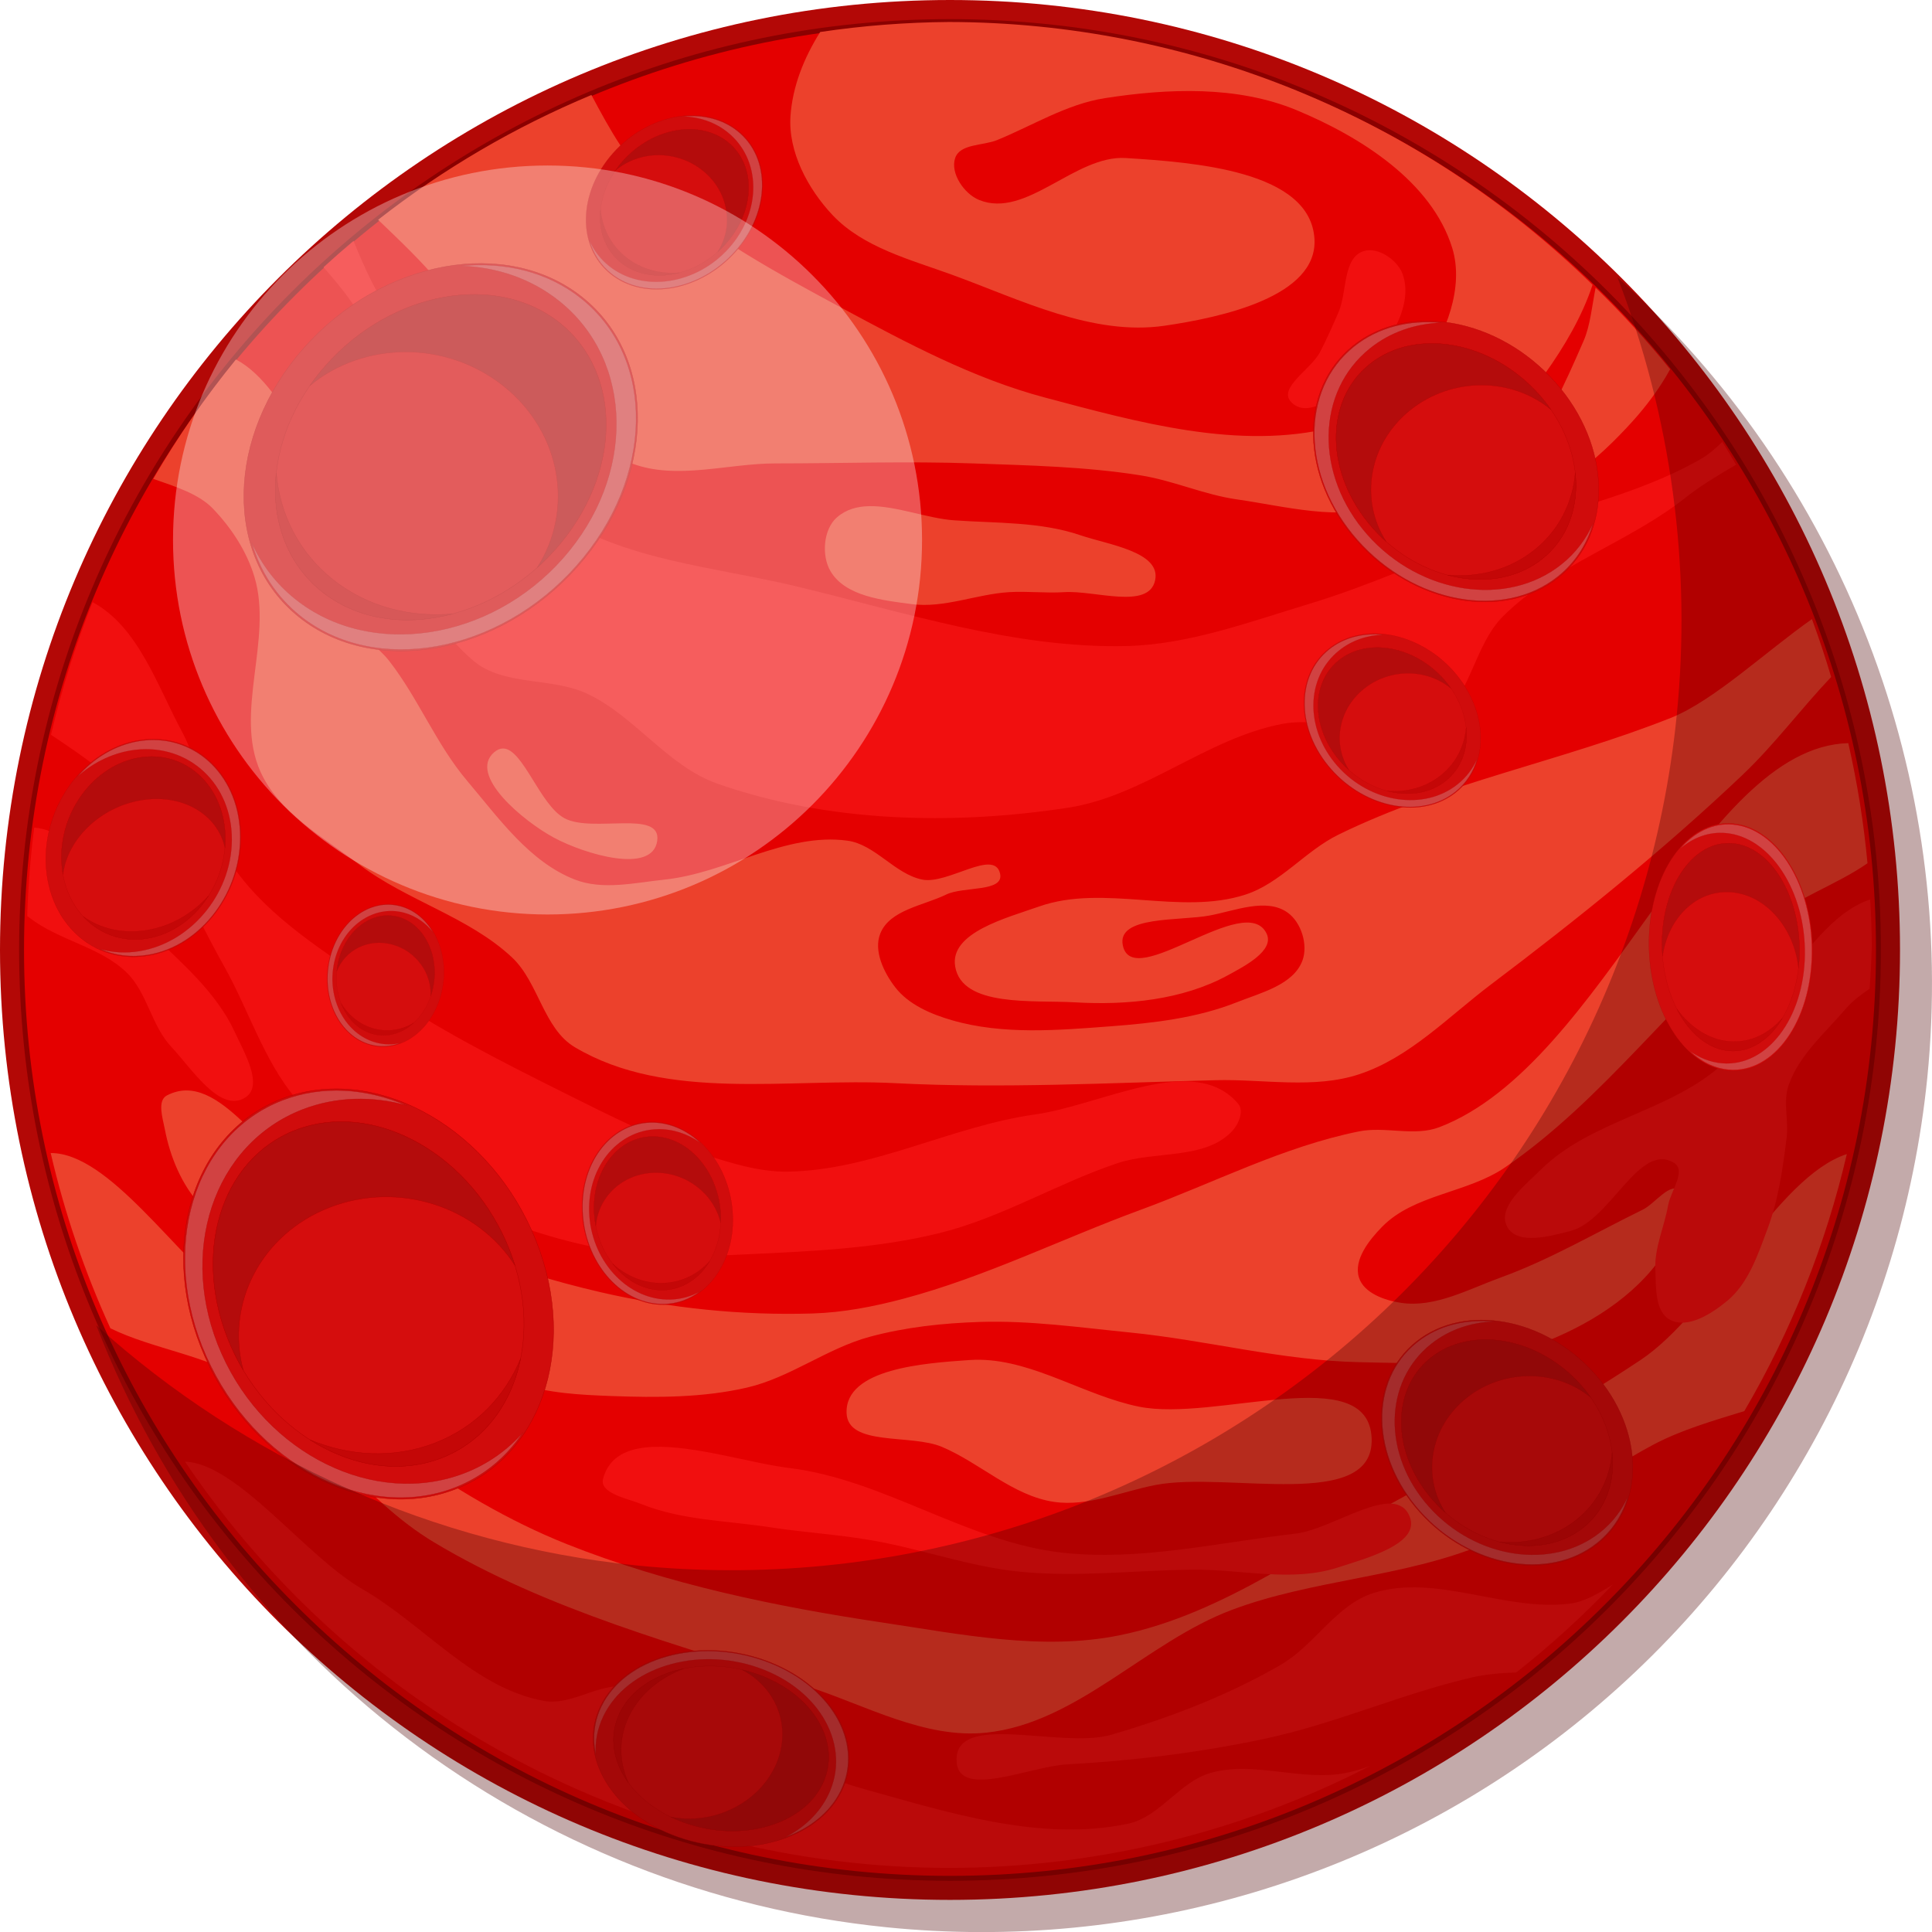 <svg width="5857" height="5858" viewBox="0 0 5857 5858" fill="none" xmlns="http://www.w3.org/2000/svg">
<path d="M2880.02 5759.67C4470.61 5759.67 5760.04 4470.33 5760.04 2879.84C5760.04 1289.35 4470.61 0 2880.02 0C1289.43 0 0 1289.35 0 2879.84C0 4470.33 1289.43 5759.67 2880.02 5759.67Z" fill="#B20604" fill-opacity="0.988"/>
<path d="M2880.01 5701.73C4438.59 5701.73 5702.08 4438.32 5702.08 2879.84C5702.08 1321.35 4438.59 57.949 2880.01 57.949C1321.42 57.949 57.938 1321.35 57.938 2879.84C57.938 4438.32 1321.42 5701.73 2880.01 5701.73Z" fill="#8B0000" fill-opacity="0.988"/>
<path d="M2880.01 5686.83C4430.37 5686.83 5687.18 4430.1 5687.18 2879.84C5687.18 1329.58 4430.37 72.85 2880.01 72.85C1329.65 72.85 72.838 1329.58 72.838 2879.84C72.838 4430.1 1329.65 5686.83 2880.01 5686.83Z" fill="#E40000"/>
<path d="M2876.34 66.689C2745.85 67.689 2615.59 77.816 2486.51 96.995C2436.81 175.989 2402.52 262.489 2396.4 352.014C2389.02 460.216 2449.23 572.509 2523.5 651.553C2616.15 750.166 2759.43 786.767 2886.57 833.077C3094.12 908.677 3312.46 1019.38 3531.03 987.398C3704.07 962.08 3995.43 898.721 3984.88 724.163C3972.37 517.168 3620.01 492.214 3413.04 479.097C3259.15 469.345 3111.06 664.324 2968.25 606.181C2923.06 587.784 2880.13 525.353 2895.64 479.097C2910.28 435.403 2980.06 442.088 3022.73 424.657C3130.92 380.455 3234.01 315.527 3349.49 297.574C3541.21 267.769 3751.23 259.521 3930.44 333.879C4124.46 414.384 4340.19 550.782 4402.43 751.4C4439.39 870.543 4383.51 1012.48 4311.64 1114.45C4248.8 1203.61 4145.27 1269.82 4039.36 1295.97C3755.84 1365.98 3450.2 1280.2 3167.96 1205.23C2950.61 1147.5 2748.67 1039.59 2550.7 932.923C2354.17 827.033 2154.1 718.947 1987.92 569.876C1906.49 496.82 1848.64 392.834 1792.92 287.961C1561.39 384.513 1343.9 511.759 1146.28 666.28C1214.69 731.802 1282.48 796.228 1334.4 860.314C1415.2 960.052 1513.16 1044.73 1606.72 1132.62C1706.71 1226.55 1786.98 1356.37 1915.31 1404.88C2051.16 1456.25 2205.8 1404.88 2351.03 1404.88C2550.72 1404.88 2750.55 1397.77 2950.11 1404.88C3119.88 1410.94 3290.66 1414.44 3458.41 1441.19C3556.97 1456.91 3650.08 1499.63 3748.87 1513.8C3898.74 1535.3 4059.31 1580.52 4202.72 1531.97C4400.14 1465.14 4562.63 1302.17 4683.82 1132.62C4741.67 1051.67 4796.17 959.799 4827.99 863.484C4306.19 353.637 3605.89 67.727 2876.34 66.689V66.689ZM4837.23 872.075C4826.38 926.578 4820.98 987.042 4801.06 1032.8C4773.09 1097.03 4744.95 1161.32 4712.49 1223.4C4670.28 1304.11 4512.8 1392.5 4574.69 1459.32C4668.85 1560.99 4855.65 1380.51 4948.71 1277.84C4989.57 1232.75 5031.09 1178.02 5063.05 1119.53C4992.78 1032.61 4917.38 949.975 4837.23 872.075V872.075ZM715.201 1089.77C622.29 1203.64 538.496 1324.65 464.597 1451.69C531.488 1474.95 602.497 1497.5 644.53 1541.04C701.116 1599.64 748.422 1671.71 771.621 1749.8C827.656 1938.4 708.863 2160.42 789.758 2339.77C846.081 2464.65 980.272 2538.22 1089.32 2621.14C1233.06 2730.44 1420.5 2779.02 1552.24 2902.51C1633.07 2978.29 1647.58 3118.25 1742.84 3174.82C2022.95 3341.15 2388.75 3267.07 2714.1 3283.73C3037.44 3300.29 3361.7 3282.88 3685.36 3274.63C3830.67 3270.92 3983.06 3302.22 4121.04 3256.49C4273.99 3205.81 4391.81 3081.26 4520.42 2984.19C4784.48 2784.89 5042.99 2576.64 5282.9 2348.84C5379.53 2257.09 5459.59 2148.83 5551.3 2052.3C5533.81 1993.2 5514.36 1934.7 5493 1876.88C5352.7 1975.37 5195.22 2124.7 5065.06 2176.39C4734.22 2307.77 4377.19 2373.8 4057.5 2530.37C3957.25 2579.46 3882.22 2677.26 3776.11 2711.89C3577.3 2776.76 3347 2678.67 3149.78 2748.23C3051.6 2782.85 2878.6 2827.05 2895.64 2929.75C2916.32 3054.4 3132.6 3031.29 3258.74 3038.67C3415.17 3047.81 3584.04 3031.87 3721.66 2956.95C3772.43 2929.32 3864.94 2881.88 3839.65 2829.9C3775.9 2698.86 3434.01 3008.81 3403.97 2866.21C3384.84 2775.39 3575.96 2792.53 3667.19 2775.43C3744.56 2760.93 3838.89 2720.96 3903.2 2766.36C3944.63 2795.61 3965.99 2863.95 3948.57 2911.58C3921.47 2985.68 3822.21 3009.59 3748.87 3038.67C3628.61 3086.34 3496.66 3101.55 3367.66 3111.27C3207.64 3123.34 3040.74 3137.64 2886.57 3093.11C2822.75 3074.67 2754.75 3045.79 2714.1 2993.26C2679.51 2948.55 2647.6 2882.33 2668.72 2829.9C2697.62 2758.2 2798.85 2745.68 2868.4 2711.89C2920.96 2686.35 3044.77 2705.36 3031.8 2648.38C3014.28 2571.45 2873.09 2682.3 2795.78 2666.52C2712.25 2649.46 2653.36 2559.99 2568.87 2548.53C2381.87 2523.18 2202.83 2646.74 2015.16 2666.52C1924.89 2676.03 1827.44 2699.42 1742.84 2666.52C1605.13 2612.95 1511.57 2479.77 1416.08 2367.01C1322.8 2256.86 1268.67 2117.88 1180.07 2003.93C1147.21 1961.67 1097.36 1932.61 1071.15 1885.95C974.046 1713.12 1011.35 1483.17 907.781 1314.14C858.366 1233.49 797.43 1132.69 715.201 1089.77V1089.77ZM2635.45 1534.42C2598.9 1535.12 2565.34 1544.1 2537.41 1568.24C2495.9 1604.1 2489.85 1684.35 2517.7 1731.59C2562.65 1807.83 2676.02 1819.83 2763.77 1831.44C2862.07 1844.45 2960.06 1801.2 3059.03 1795.13C3114.7 1791.73 3170.7 1798.78 3226.35 1795.13C3318.81 1789.07 3483.03 1849.53 3501.91 1758.83C3519.86 1672.63 3358.86 1651.21 3275.55 1622.71C3153.64 1581.02 3020.22 1586.53 2891.71 1577.31C2810.7 1571.49 2715.86 1532.89 2635.45 1534.42V1534.42ZM5603.19 2252.85C5155.16 2265.7 4866.17 3224.54 4363.6 3417.09C4287.58 3446.21 4199.52 3413.87 4119.71 3429.94C3890.17 3476.16 3678.43 3586.72 3458.62 3667.4C3218.38 3755.59 2987.05 3871.14 2739.74 3936.94C2649.66 3960.91 2556.9 3979 2463.73 3981.87C2248.82 3988.5 2031.43 3965.93 1821.9 3917.68C1526.39 3849.64 1241.22 3735.32 968.259 3603.21C805.763 3524.57 666.256 3237.47 506.12 3320.82C475.696 3336.65 493.252 3389.81 499.711 3423.5C515.746 3507.14 550.73 3592.27 608.836 3654.55C859.754 3923.47 1222.81 4076.92 1571.6 4193.67C1661.7 4223.82 1759.07 4228.72 1854.01 4232.19C1991.12 4237.2 2131.12 4237.44 2264.78 4206.52C2395.62 4176.25 2507.38 4087.39 2637.05 4052.47C2745.45 4023.28 2858.61 4011.1 2970.81 4007.54C3123.01 4002.71 3274.98 4024.51 3426.5 4039.65C3658.34 4062.82 3886.77 4124.5 4119.71 4129.48C4293.61 4133.19 4475.45 4142.11 4639.6 4084.58C4785.2 4033.56 4931.59 3950.87 5024.69 3827.86C5070.83 3766.9 5153.28 3659.45 5095.3 3609.62C5062.65 3581.56 5018.45 3648.5 4979.76 3667.4C4837.04 3737.15 4699.08 3818.65 4549.74 3872.79C4452.17 3908.15 4350.75 3964.81 4248.06 3949.79C4198.69 3942.57 4134.47 3920.45 4119.71 3872.79C4103 3818.83 4150.78 3759.07 4190.31 3718.74C4286.77 3620.34 4448.94 3616.93 4562.59 3539.02C4862.23 3333.64 5077.72 3025.12 5358.45 2794.55C5446.27 2722.42 5568.3 2681.97 5661.45 2617.05C5650.06 2494.5 5630.6 2372.84 5603.19 2252.85V2252.85ZM1524.56 2269.11C1515.87 2269.19 1506.95 2272.78 1497.76 2280.77C1418.23 2349.84 1586.58 2489.53 1679.33 2539.47C1771.28 2588.97 1978.63 2652.03 1992.49 2548.53C2005.31 2452.89 1796.03 2526.29 1711.1 2480.46C1636.11 2439.98 1585.34 2268.55 1524.56 2269.11V2269.11ZM153.686 3495.49C196.051 3678.22 256.686 3856.23 334.675 4026.84C464.737 4090.39 627 4108.25 750.042 4187.26C959.367 4321.67 1101.56 4547.03 1314.86 4675.04C1660.99 4882.75 2060.2 4987.93 2444.51 5111.44C2623.35 5168.92 2803.26 5272.36 2990.07 5252.64C3266.01 5223.51 3474.82 4977.93 3734.58 4880.39C3980.88 4787.9 4255.36 4782.2 4498.4 4681.45C4681.77 4605.43 4836.48 4472.76 5011.88 4379.79C5096.07 4335.17 5192.76 4307.19 5288.01 4277.83C5430.17 4035.21 5534.94 3772.55 5598.79 3498.7C5386.19 3567.63 5193.75 3976.05 4973.35 4123.07C4749.28 4272.54 4511.46 4400.77 4273.74 4527.4C3985.76 4680.79 3714.16 4892.4 3394.42 4957.43C3159.27 5005.26 2912.87 4954.4 2675.54 4918.91C2350.69 4870.33 2024.43 4802.81 1719.22 4681.45C1541.18 4610.65 1374.17 4510.87 1218.59 4399.05C1031.61 4264.67 889.082 4075.42 705.11 3936.94C533.911 3808.08 330.601 3494.79 153.686 3495.49V3495.49ZM2971.76 4122.25C2960.8 4122.05 2949.79 4122.3 2938.73 4123.07C2803.92 4132.43 2562.04 4148.48 2566.45 4283.53C2569.79 4385.65 2761.11 4346.52 2855.27 4386.2C2971.66 4435.25 3070.5 4534.76 3195.47 4553.07C3298.48 4568.16 3401.29 4521.27 3503.55 4501.73C3722.83 4459.83 4166.78 4583.6 4158.2 4360.53C4149.07 4123.2 3684.87 4311.9 3452.17 4264.27C3289.14 4230.89 3136.16 4125.2 2971.76 4122.25V4122.25Z" fill="#EC412C"/>
<path d="M1071.67 730.337C1040.78 756.301 1010.46 782.931 980.718 810.207C1040.46 878.083 1097.12 947.209 1125.03 1031.48C1160.91 1139.84 1105.34 1262.82 1131.88 1373.83C1186.01 1600.34 1257.42 1852.83 1435.25 2003.22C1527.05 2080.85 1673.07 2052.1 1781.65 2103.71C1925.76 2172.2 2024.74 2323.25 2175.34 2375.95C2510.54 2493.25 2887.28 2502.45 3238.3 2448.56C3468.11 2413.27 3659.4 2237.56 3887.87 2194.46C4036.17 2166.48 4207.65 2265.84 4340.6 2194.46C4455.72 2132.65 4464.33 1959.73 4557.12 1867.75C4713.96 1712.26 4939.93 1644.25 5112.56 1506.51C5152.16 1474.91 5205.46 1442.28 5262.97 1408.81C5249.43 1385.52 5235.56 1362.43 5221.35 1339.54C5199.34 1361.36 5177.04 1379.7 5154.5 1392.51C4952.02 1507.59 4716.48 1550.95 4498.07 1631.78C4320.59 1697.47 4147.77 1776.79 3966.59 1831.44C3786.09 1885.89 3603.92 1954 3415.44 1958.49C3075.48 1966.6 2742.28 1856.06 2411.56 1776.97C2165.11 1718.03 1894.23 1699.48 1683.23 1559.18C1468.06 1416.09 1347.71 1165.78 1191.16 960.199C1146.48 901.528 1108.02 819.38 1071.67 730.337V730.337ZM4150 758.563C4144.17 758.777 4138.49 759.777 4133.06 761.631C4070.06 783.107 4084.39 885.544 4057.82 946.563C4040.01 987.467 4022.1 1028.42 4001.43 1067.95C3974.55 1119.36 3874.26 1175.66 3913.68 1218.22C3973.64 1282.96 4092.58 1168.01 4151.84 1102.62C4216.66 1031.1 4284.77 921.804 4252.14 830.967C4238.55 793.141 4190.84 757.061 4150 758.563V758.563ZM280.622 1825.51C228.583 1956.2 186.475 2090.63 154.655 2227.66C251.492 2291.98 348.212 2358.02 403.453 2435.12C513.34 2588.5 586.912 2764.89 679.454 2929.31C760.28 3072.92 807.524 3242.12 923.342 3359.34C1069.56 3507.34 1271.2 3592 1462.49 3673.81C1597.59 3731.6 1740.79 3774.01 1886.11 3795.75C2013.08 3814.74 2142.96 3808.22 2271.2 3802.19C2464.73 3793.09 2660.81 3784.52 2848.88 3738C3036.31 3691.64 3204.91 3587.43 3388.03 3526.21C3501.75 3488.19 3651.71 3516.57 3734.6 3429.94C3754.32 3409.32 3772.21 3368.36 3753.86 3346.49C3621.68 3188.94 3341.37 3350.03 3137.7 3378.6C2883.29 3414.3 2643.62 3548.73 2386.74 3551.88C2301.57 3552.92 2217.6 3526.37 2136.44 3500.54C1989.47 3453.76 1850.83 3383.29 1712.82 3314.41C1517.41 3216.89 1321.32 3117.54 1141.56 2993.5C987.795 2887.4 820.217 2786.05 711.534 2634.1C624.854 2512.92 621.476 2348.22 551.067 2216.92C476.372 2077.62 418.575 1899.66 280.622 1825.51V1825.51ZM103.689 2508.83C92.346 2597.84 85.293 2687.35 82.553 2777.04C84.618 2778.59 86.972 2780.15 88.962 2781.71C177.977 2851.39 303.222 2869.68 384.191 2948.57C446.736 3009.51 459.141 3109.63 518.987 3173.22C581.213 3239.33 666.92 3375.83 743.614 3327.23C800.361 3291.28 739.692 3189.28 711.534 3128.29C656.189 3008.41 549.841 2918.29 454.794 2826.64C344.969 2720.73 243.686 2520 103.689 2508.83ZM5669.61 2726.76C5550.6 2766.74 5470.33 2897.95 5384.17 2993.5C5321.37 3063.14 5292.62 3160.97 5223.7 3224.56C5067.28 3368.88 4822.82 3395.61 4671.7 3545.47C4624.02 3592.75 4537.73 3659.33 4569.01 3718.74C4598.98 3775.66 4699.33 3747.88 4761.56 3731.6C4882.69 3699.9 4970.68 3458.59 5076.05 3526.21C5112.47 3549.58 5064.28 3611.94 5056.82 3654.55C5045.55 3719.03 5015.47 3781.7 5018.3 3847.09C5020.61 3900.52 5015.86 3976.31 5063.23 4001.14C5117.17 4029.39 5189.61 3982.22 5236.52 3943.39C5300.71 3890.26 5329.27 3803.2 5358.46 3725.15C5391.39 3637.13 5404.7 3542.48 5416.25 3449.2C5422.8 3396.08 5404.72 3339.18 5422.66 3288.75C5454.92 3198.04 5533.32 3130.79 5595.98 3057.69C5614.79 3035.74 5640.22 3016.12 5667.87 2997.39C5671.14 2953.22 5673.36 2908.98 5674.52 2864.71C5674.02 2818.69 5672.38 2772.69 5669.61 2726.76V2726.76ZM1979.45 4386.34C1904.65 4389.47 1846.89 4414.24 1828.33 4482.47C1816.18 4527.13 1900.93 4542.21 1943.86 4559.51C2066.85 4609.09 2204.33 4609.94 2335.4 4630.11C2435.59 4645.53 2537.12 4651.69 2637.07 4668.6C2790.15 4694.49 2938.25 4749.69 3092.77 4764.87C3265.25 4781.81 3439.36 4760.78 3612.66 4758.46C3760.28 4756.48 3915.14 4797.73 4055.53 4752.05C4140.2 4724.5 4306.85 4680.65 4273.75 4598C4230.34 4489.58 4043.21 4636.05 3927.18 4649.37C3692.59 4676.31 3455.87 4732.93 3221.15 4707.12C2933.93 4675.54 2679.96 4485.55 2393.15 4450.39C2276.16 4436.06 2104.12 4381.12 1979.45 4386.34V4386.34ZM561.976 4431.13C561.61 4431.12 561.261 4431.19 560.894 4431.17C816.858 4809.98 1161.75 5120.3 1565.4 5334.99C1969.05 5549.68 2419.16 5662.2 2876.36 5662.7C3320.85 5662.52 3758.9 5556.46 4154.24 5353.31C4130.39 5362.2 4106.12 5369.54 4081.21 5374.58C3947.01 5401.75 3802.2 5337.29 3670.45 5374.58C3576.18 5401.26 3515.95 5508.27 3420.12 5528.63C3151.96 5585.58 2869.1 5492.89 2604.97 5419.51C2537.57 5400.79 2473.86 5369.53 2412.42 5336.09C2317.56 5284.47 2243.21 5196.29 2142.86 5156.38C2060.17 5123.49 1968.69 5110.43 1879.71 5111.45C1801.25 5112.35 1725.83 5170.43 1648.64 5156.38C1436.01 5117.66 1283.99 4923.98 1096.64 4816.24C927.42 4718.93 720.323 4437.74 561.985 4431.13L561.976 4431.13ZM4889.37 4803.69C4846.49 4830.7 4803.03 4855.69 4761.56 4861.17C4564.02 4887.25 4354.89 4769.78 4164.66 4829.05C4051.08 4864.45 3985.22 4987.68 3882.25 5047.26C3722 5139.98 3546.51 5207.22 3368.77 5259.05C3216.47 5303.46 2887.78 5184.36 2900.22 5342.5C2908.94 5453.43 3122.86 5354.98 3233.97 5348.91C3434.29 5337.97 3634.61 5313.33 3830.91 5271.9C4044.85 5226.75 4246.99 5135.61 4459.89 5085.78C4503.35 5075.61 4549.56 5071.73 4596.66 5070.1C4700.4 4988.32 4798.21 4899.29 4889.37 4803.69V4803.69Z" fill="#F10F0F"/>
<path d="M1380.22 4514.58C1653.82 4409.07 1757.86 4058.64 1612.61 3731.86C1467.36 3405.09 1127.82 3225.71 854.22 3331.21C580.622 3436.72 476.577 3787.15 621.828 4113.92C767.079 4440.7 1106.62 4620.08 1380.22 4514.58Z" fill="#D00C0C" stroke="#B50000" stroke-width="1.073"/>
<path d="M1338.17 4419.97C1568.02 4331.33 1655.43 4036.93 1533.4 3762.41C1411.38 3487.88 1126.13 3337.19 896.277 3425.82C666.427 3514.45 579.019 3808.85 701.045 4083.38C823.07 4357.9 1108.32 4508.6 1338.17 4419.97Z" fill="#D50D0D" stroke="#B50000" stroke-width="1.073"/>
<path d="M896.232 3425.85C666.381 3514.49 579.072 3808.9 701.099 4083.42C711.981 4107.91 724.129 4131.4 737.453 4153.83C683.06 3952.63 791.342 3740.48 1000.27 3659.91C1209.15 3579.37 1446.82 3658.03 1561.07 3836.07C1553.48 3811.48 1544.27 3786.9 1533.41 3762.47C1411.39 3487.94 1126.08 3337.22 896.232 3425.85Z" fill="#B40C0C" stroke="#B50000" stroke-width="1.073"/>
<path d="M939.688 4364.88C1064.45 4444.38 1209.86 4469.4 1338.1 4419.94C1466.35 4370.49 1550.33 4257.01 1578.25 4118.64C1531.23 4233.45 1441.37 4327.21 1318.03 4374.78C1194.68 4422.34 1060.08 4415.13 939.688 4364.88Z" fill="#C40707" stroke="#B50000" stroke-width="1.073"/>
<path opacity="0.679" d="M856.149 3335.67C584.625 3440.37 481.442 3788.25 625.592 4112.54C769.742 4436.84 1106.67 4614.84 1378.2 4510.14C1465.57 4476.45 1535.52 4417.53 1585.41 4342.38C1538.14 4395.92 1478.49 4438.64 1407.88 4465.87C1136.77 4570.41 807.219 4408.27 671.897 4103.83C536.575 3799.39 646.699 3467.87 917.802 3363.33C1019.47 3324.13 1129.27 3322.39 1234.03 3351.61C1110.26 3298.56 976.719 3289.17 856.149 3335.67Z" fill="#D15B5B" stroke="#B50000" stroke-width="1.073"/>
<path d="M1820.52 5172.25C1748.62 5320.47 1854.01 5498.17 2055.92 5569.14C2257.83 5640.12 2479.8 5577.5 2551.7 5429.28C2623.6 5281.05 2518.21 5103.36 2316.3 5032.38C2114.39 4961.4 1892.42 5024.02 1820.52 5172.25Z" fill="#D00C0C" stroke="#B50000" stroke-width="0.622"/>
<path d="M1878.97 5192.8C1818.57 5317.32 1907.11 5466.61 2076.73 5526.23C2246.36 5585.86 2432.83 5533.25 2493.23 5408.73C2553.64 5284.21 2465.1 5134.93 2295.47 5075.3C2125.85 5015.67 1939.37 5068.28 1878.97 5192.8Z" fill="#D50D0D" stroke="#B50000" stroke-width="0.622"/>
<path d="M2493.26 5408.69C2553.66 5284.17 2465.07 5134.92 2295.45 5075.3C2280.32 5069.98 2265.08 5065.54 2249.78 5061.98C2359.11 5119.38 2403.54 5244.67 2348.64 5357.85C2293.74 5471.01 2158.43 5533.18 2033.41 5508.24C2047.17 5514.88 2061.62 5520.89 2076.72 5526.2C2246.34 5585.83 2432.85 5533.21 2493.26 5408.69Z" fill="#B40C0C" stroke="#B50000" stroke-width="0.622"/>
<path d="M2073 5058.53C1985.63 5076.23 1912.73 5123.29 1879.03 5192.77C1845.33 5262.24 1857.94 5339.45 1905.19 5404.47C1876.19 5341.19 1874.52 5269.4 1906.94 5202.58C1939.35 5135.76 2000.01 5085.95 2073 5058.53Z" fill="#C40707" stroke="#B50000" stroke-width="0.622"/>
<path opacity="0.679" d="M2548.97 5428.29C2620.32 5281.19 2515.65 5104.83 2315.27 5034.39C2114.89 4963.95 1894.63 5026.09 1823.28 5173.19C1800.32 5220.53 1795.6 5270.91 1806.4 5319.8C1803.72 5280.39 1810.96 5240.36 1829.52 5202.11C1900.76 5055.23 2111.08 4989.78 2299.19 5055.9C2487.3 5122.03 2582.01 5294.71 2510.76 5441.58C2484.04 5496.66 2437.82 5540.27 2380.51 5569.8C2456.14 5542.15 2517.28 5493.61 2548.97 5428.29Z" fill="#D15B5B" stroke="#B50000" stroke-width="0.622"/>
<path d="M2013.93 3955.22C2139.69 3952.02 2232.25 3825.41 2220.67 3672.44C2209.08 3519.46 2097.73 3398.04 1971.97 3401.24C1846.2 3404.44 1753.64 3531.05 1765.23 3684.02C1776.82 3837 1888.17 3958.42 2013.93 3955.22Z" fill="#D00C0C" stroke="#B50000" stroke-width="0.461"/>
<path d="M2010.57 3910.93C2116.23 3908.24 2193.99 3801.88 2184.25 3673.36C2174.52 3544.85 2080.97 3442.84 1975.32 3445.53C1869.66 3448.22 1791.9 3554.58 1801.64 3683.09C1811.38 3811.61 1904.92 3913.62 2010.57 3910.93Z" fill="#D50D0D" stroke="#B50000" stroke-width="0.461"/>
<path d="M1975.31 3445.55C1869.66 3448.24 1791.94 3554.61 1801.67 3683.13C1802.54 3694.59 1804.06 3705.84 1806.22 3716.82C1813.24 3627.68 1887.58 3557.56 1983.61 3555.12C2079.63 3552.68 2164.33 3618.72 2184.83 3707.12C2185.31 3696.09 2185.13 3684.84 2184.26 3673.4C2174.53 3544.88 2080.97 3442.86 1975.31 3445.55Z" fill="#B40C0C" stroke="#B50000" stroke-width="0.461"/>
<path d="M1857.51 3831.24C1896.47 3881.34 1951.62 3912.41 2010.57 3910.91C2069.51 3909.41 2119.81 3875.66 2151.04 3823.77C2115.49 3863.39 2065.66 3888.32 2008.96 3889.77C1952.27 3891.21 1898.92 3868.89 1857.51 3831.24Z" fill="#C40707" stroke="#B50000" stroke-width="0.461"/>
<path opacity="0.679" d="M1972.11 3403.32C1847.3 3406.5 1755.46 3532.19 1766.96 3684.01C1778.46 3835.83 1888.95 3956.31 2013.76 3953.14C2053.92 3952.12 2090.68 3938.39 2121.67 3915.21C2094.85 3930.04 2064.59 3938.7 2032.13 3939.53C1907.52 3942.7 1797.72 3829.68 1786.92 3687.16C1776.13 3544.64 1868.42 3426.56 1993.03 3423.39C2039.77 3422.2 2084.38 3437.32 2122.51 3464.23C2080.14 3424.95 2027.53 3401.91 1972.11 3403.32Z" fill="#D15B5B" stroke="#B50000" stroke-width="0.461"/>
<path d="M1123.27 3168.32C1217.77 3193.68 1314.74 3119.67 1339.85 3003.02C1364.97 2886.37 1308.72 2771.25 1214.21 2745.89C1119.71 2720.53 1022.74 2794.54 997.628 2911.19C972.514 3027.84 1028.77 3142.96 1123.27 3168.32Z" fill="#D00C0C" stroke="#B50000" stroke-width="0.358"/>
<path d="M1130.54 3134.55C1209.93 3155.85 1291.4 3093.68 1312.49 2995.68C1333.59 2897.68 1286.33 2800.97 1206.94 2779.66C1127.55 2758.36 1046.09 2820.53 1024.99 2918.53C1003.89 3016.53 1051.15 3113.24 1130.54 3134.55Z" fill="#D50D0D" stroke="#B50000" stroke-width="0.358"/>
<path d="M1206.91 2779.66C1127.52 2758.35 1046.08 2820.55 1024.98 2918.55C1023.1 2927.29 1021.76 2936.01 1020.94 2944.67C1045.84 2879.74 1116.76 2843.84 1188.92 2863.21C1261.07 2882.57 1309.67 2950.51 1305.45 3020.97C1308.24 3012.85 1310.59 3004.41 1312.47 2995.69C1333.57 2897.69 1286.3 2800.96 1206.91 2779.66Z" fill="#B40C0C" stroke="#B50000" stroke-width="0.358"/>
<path d="M1033.94 3041.33C1051.94 3087.3 1086.22 3122.64 1130.51 3134.52C1174.81 3146.41 1219.77 3132.33 1254.51 3100.52C1219.25 3122.22 1176.59 3129.83 1133.98 3118.4C1091.38 3106.97 1056.51 3078.55 1033.94 3041.33Z" fill="#C40707" stroke="#B50000" stroke-width="0.358"/>
<path opacity="0.679" d="M1213.85 2747.47C1120.06 2722.3 1023.83 2795.79 998.905 2911.56C973.982 3027.32 1029.8 3141.56 1123.59 3166.73C1153.77 3174.83 1184.21 3172.7 1212.44 3162.25C1189.17 3167.39 1164.69 3167.17 1140.29 3160.63C1046.65 3135.5 989.704 3026.99 1013.1 2918.31C1036.5 2809.64 1131.39 2741.92 1225.03 2767.05C1260.14 2776.47 1290.08 2797.6 1312.58 2826.08C1289.65 2787.44 1255.49 2758.65 1213.85 2747.47Z" fill="#D15B5B" stroke="#B50000" stroke-width="0.358"/>
<path d="M4725.3 1750.31C4891.29 1617.52 4886.5 1352.56 4714.6 1158.51C4542.69 964.454 4268.76 914.796 4102.77 1047.59C3936.77 1180.39 3941.56 1445.35 4113.47 1639.4C4285.38 1833.45 4559.3 1883.11 4725.3 1750.31Z" fill="#D00C0C" stroke="#B50000" stroke-width="0.778"/>
<path d="M4675.54 1694.13C4814.99 1582.57 4810.96 1359.98 4666.54 1196.96C4522.12 1033.93 4292 992.215 4152.55 1103.78C4013.09 1215.34 4017.12 1437.93 4161.54 1600.95C4305.96 1763.98 4536.08 1805.7 4675.54 1694.13Z" fill="#D50D0D" stroke="#B50000" stroke-width="0.778"/>
<path d="M4152.53 1103.8C4013.08 1215.36 4017.17 1437.94 4161.59 1600.96C4174.47 1615.5 4188.01 1629.08 4202.13 1641.67C4120.5 1514.52 4148.9 1344.2 4275.66 1242.79C4402.39 1141.41 4583.87 1143.76 4701.79 1241.8C4691.16 1226.47 4679.42 1211.5 4666.57 1196.99C4522.15 1033.96 4291.98 992.239 4152.53 1103.8Z" fill="#B40C0C" stroke="#B50000" stroke-width="0.778"/>
<path d="M4388.08 1743.27C4491.7 1770.9 4597.67 1756.37 4675.48 1694.12C4753.29 1631.88 4786.49 1535.07 4775.5 1433.33C4768.13 1522.97 4726.55 1607.43 4651.72 1667.3C4576.88 1727.17 4482.28 1751.64 4388.08 1743.27Z" fill="#C40707" stroke="#B50000" stroke-width="0.778"/>
<path opacity="0.679" d="M4105.07 1050.24C3940.33 1182.03 3945.16 1445.04 4115.76 1637.62C4286.37 1830.2 4558.19 1879.48 4722.92 1747.69C4775.94 1705.28 4811.39 1649.25 4829.42 1586.39C4808.47 1633.74 4776.59 1676.32 4733.75 1710.6C4569.27 1842.18 4306.02 1802.25 4145.86 1621.46C3985.7 1440.68 3989.25 1187.45 4153.73 1055.87C4215.42 1006.53 4290.92 981.292 4369.72 978.562C4272.57 968.983 4178.22 991.723 4105.07 1050.24Z" fill="#D15B5B" stroke="#B50000" stroke-width="0.778"/>
<path d="M906.797 1870.74C677.819 1687.56 684.429 1322.06 921.561 1054.39C1158.69 786.709 1536.55 718.209 1765.53 901.389C1994.51 1084.57 1987.9 1450.06 1750.76 1717.74C1513.63 1985.42 1135.77 2053.92 906.797 1870.74Z" fill="#D00C0C" stroke="#B50000" stroke-width="1.073"/>
<path d="M975.446 1793.23C783.081 1639.34 788.634 1332.29 987.849 1107.42C1187.06 882.539 1504.5 824.992 1696.87 978.882C1889.23 1132.77 1883.68 1439.82 1684.46 1664.7C1485.25 1889.58 1167.81 1947.12 975.446 1793.23Z" fill="#D50D0D" stroke="#B50000" stroke-width="1.073"/>
<path d="M1696.9 978.937C1889.27 1132.83 1883.62 1439.86 1684.4 1664.73C1666.64 1684.79 1647.96 1703.52 1628.49 1720.88C1741.09 1545.49 1701.91 1310.55 1527.05 1170.67C1352.24 1030.82 1101.91 1034.05 939.242 1169.3C953.902 1148.15 970.097 1127.5 987.827 1107.48C1187.04 882.604 1504.54 825.047 1696.9 978.937Z" fill="#B40C0C" stroke="#B50000" stroke-width="1.073"/>
<path d="M1371.98 1861.03C1229.04 1899.15 1082.86 1879.1 975.534 1793.24C868.205 1707.38 822.402 1573.84 837.558 1433.5C847.729 1557.14 905.081 1673.66 1008.31 1756.24C1111.54 1838.82 1242.04 1872.58 1371.98 1861.03Z" fill="#C40707" stroke="#B50000" stroke-width="1.073"/>
<path opacity="0.679" d="M1762.35 905.051C1989.6 1086.84 1982.93 1449.64 1747.6 1715.29C1512.27 1980.94 1137.32 2048.91 910.073 1867.12C836.948 1808.62 788.046 1731.33 763.174 1644.63C792.076 1709.94 836.046 1768.68 895.143 1815.95C1122.03 1997.46 1485.16 1942.38 1706.09 1693C1927.01 1443.62 1922.11 1094.32 1695.22 912.811C1610.14 844.745 1505.99 809.938 1397.29 806.172C1531.3 792.958 1661.45 824.326 1762.35 905.051Z" fill="#D15B5B" stroke="#B50000" stroke-width="1.073"/>
<path d="M4413.57 2402.02C4516.35 2319.8 4513.39 2155.74 4406.94 2035.58C4300.5 1915.43 4130.89 1884.68 4028.11 1966.91C3925.33 2049.13 3928.29 2213.19 4034.74 2333.35C4141.18 2453.5 4310.79 2484.25 4413.57 2402.02Z" fill="#D00C0C" stroke="#B50000" stroke-width="0.482"/>
<path d="M4382.76 2367.24C4469.11 2298.16 4466.62 2160.33 4377.19 2059.39C4287.77 1958.45 4145.28 1932.62 4058.93 2001.7C3972.58 2070.77 3975.08 2208.6 4064.5 2309.54C4153.92 2410.49 4296.41 2436.32 4382.76 2367.24Z" fill="#D50D0D" stroke="#B50000" stroke-width="0.482"/>
<path d="M4058.9 2001.72C3972.55 2070.8 3975.09 2208.62 4064.51 2309.56C4072.49 2318.56 4080.87 2326.97 4089.61 2334.76C4039.07 2256.03 4056.65 2150.57 4135.14 2087.78C4213.61 2025.01 4325.98 2026.46 4399 2087.17C4392.42 2077.68 4385.15 2068.41 4377.19 2059.42C4287.77 1958.48 4145.25 1932.64 4058.9 2001.72Z" fill="#B40C0C" stroke="#B50000" stroke-width="0.482"/>
<path d="M4204.77 2397.67C4268.93 2414.78 4334.55 2405.78 4382.72 2367.24C4430.9 2328.7 4451.46 2268.76 4444.66 2205.76C4440.09 2261.26 4414.35 2313.57 4368.01 2350.63C4321.67 2387.7 4263.1 2402.86 4204.77 2397.67Z" fill="#C40707" stroke="#B50000" stroke-width="0.482"/>
<path opacity="0.679" d="M4029.54 1968.55C3927.54 2050.15 3930.53 2213 4036.16 2332.24C4141.8 2451.49 4310.11 2482 4412.11 2400.4C4444.93 2374.14 4466.88 2339.44 4478.05 2300.52C4465.07 2329.84 4445.34 2356.21 4418.81 2377.43C4316.97 2458.9 4153.97 2434.18 4054.8 2322.24C3955.63 2210.3 3957.83 2053.51 4059.67 1972.03C4097.87 1941.48 4144.62 1925.85 4193.41 1924.16C4133.26 1918.23 4074.84 1932.31 4029.54 1968.55Z" fill="#D15B5B" stroke="#B50000" stroke-width="0.482"/>
<path d="M1851.73 830.987C1748.95 748.762 1751.91 584.702 1858.36 464.548C1964.8 344.394 2134.41 313.646 2237.19 395.871C2339.97 478.096 2337.01 642.156 2230.56 762.31C2124.12 882.464 1954.51 913.212 1851.73 830.987Z" fill="#D00C0C" stroke="#B50000" stroke-width="0.482"/>
<path d="M1882.54 796.203C1796.19 727.126 1798.68 589.298 1888.11 488.357C1977.53 387.415 2120.02 361.584 2206.37 430.661C2292.71 499.738 2290.22 637.566 2200.8 738.507C2111.38 839.449 1968.89 865.28 1882.54 796.203Z" fill="#D50D0D" stroke="#B50000" stroke-width="0.482"/>
<path d="M2206.4 430.686C2292.75 499.763 2290.21 637.58 2200.79 738.522C2192.81 747.524 2184.43 755.931 2175.69 763.725C2226.23 684.998 2208.64 579.537 2130.16 516.748C2051.69 453.973 1939.32 455.427 1866.3 516.133C1872.88 506.639 1880.15 497.37 1888.11 488.386C1977.53 387.445 2120.05 361.609 2206.4 430.686Z" fill="#B40C0C" stroke="#B50000" stroke-width="0.482"/>
<path d="M2060.53 826.634C1996.37 843.744 1930.75 834.746 1882.58 796.205C1834.4 757.664 1813.84 697.723 1820.64 634.726C1825.21 690.228 1850.95 742.528 1897.29 779.598C1943.63 816.667 2002.2 831.821 2060.53 826.634Z" fill="#C40707" stroke="#B50000" stroke-width="0.482"/>
<path opacity="0.679" d="M2235.76 397.513C2337.76 479.114 2334.77 641.964 2229.14 761.207C2123.5 880.45 1955.19 910.962 1853.19 829.36C1820.37 803.102 1798.42 768.41 1787.25 729.489C1800.22 758.807 1819.96 785.173 1846.49 806.394C1948.33 887.87 2111.33 863.145 2210.5 751.204C2309.67 639.263 2307.47 482.471 2205.62 400.996C2167.43 370.443 2120.68 354.819 2071.89 353.129C2132.04 347.197 2190.46 361.278 2235.76 397.513Z" fill="#D15B5B" stroke="#B50000" stroke-width="0.482"/>
<path d="M448.819 2897.11C285.719 2924.07 147.168 2799.82 139.356 2619.59C131.544 2439.35 257.429 2271.39 420.528 2244.43C583.628 2217.48 722.179 2341.73 729.991 2521.96C737.803 2702.19 611.918 2870.15 448.819 2897.11Z" fill="#D00C0C" stroke="#B50000" stroke-width="0.572"/>
<path d="M446.566 2844.93C309.546 2867.58 193.149 2763.2 186.586 2611.78C180.023 2460.37 285.779 2319.26 422.8 2296.62C559.82 2273.97 676.217 2378.35 682.78 2529.77C689.343 2681.18 583.587 2822.28 446.566 2844.93Z" fill="#D50D0D" stroke="#B50000" stroke-width="0.572"/>
<path d="M422.816 2296.62C559.836 2273.98 676.185 2378.39 682.748 2529.81C683.333 2543.31 683.04 2556.72 681.896 2569.98C659.531 2468.32 552.959 2405.13 428.411 2425.72C303.893 2446.3 204.211 2543.54 190.877 2651.07C188.616 2638.39 187.167 2625.29 186.583 2611.82C180.02 2460.4 285.795 2319.27 422.816 2296.62Z" fill="#B40C0C" stroke="#B50000" stroke-width="0.572"/>
<path d="M632.633 2715.19C589.726 2782.79 523.044 2832.27 446.594 2844.9C370.145 2857.54 300.083 2830.67 251.968 2778.11C303.843 2815.38 371.985 2832.15 445.515 2819.99C519.044 2807.84 584.704 2768.95 632.633 2715.19Z" fill="#C40707" stroke="#B50000" stroke-width="0.572"/>
<path opacity="0.679" d="M420.658 2246.88C582.521 2220.13 720.01 2343.5 727.763 2522.37C735.516 2701.23 610.599 2867.9 448.736 2894.66C396.65 2903.27 347.071 2896.31 303.542 2876.99C340.431 2887.64 380.854 2890.31 422.948 2883.35C584.561 2856.64 709.693 2698.81 702.415 2530.89C695.136 2362.98 558.203 2248.54 396.59 2275.25C335.985 2285.27 280.543 2313.69 235.261 2354.19C284.188 2298.31 348.783 2258.76 420.658 2246.88Z" fill="#D15B5B" stroke="#B50000" stroke-width="0.572"/>
<path d="M4842.95 4680.5C4989.28 4564.51 4985.05 4333.07 4833.52 4163.58C4681.98 3994.08 4440.52 3950.7 4294.19 4066.7C4147.87 4182.69 4152.09 4414.12 4303.63 4583.62C4455.16 4753.11 4696.63 4796.49 4842.95 4680.5Z" fill="#D00C0C" stroke="#B50000" stroke-width="0.683"/>
<path d="M4799.09 4631.43C4922.01 4533.98 4918.46 4339.55 4791.16 4197.16C4663.85 4054.76 4461 4018.32 4338.07 4115.77C4215.14 4213.21 4218.69 4407.64 4346 4550.04C4473.3 4692.43 4676.16 4728.87 4799.09 4631.43Z" fill="#D50D0D" stroke="#B50000" stroke-width="0.683"/>
<path d="M4338.06 4115.81C4215.14 4213.25 4218.75 4407.66 4346.05 4550.06C4357.41 4562.76 4369.34 4574.62 4381.78 4585.61C4309.83 4474.55 4334.87 4325.78 4446.6 4237.21C4558.32 4148.66 4718.28 4150.71 4822.24 4236.34C4812.87 4222.95 4802.52 4209.87 4791.19 4197.2C4663.88 4054.81 4460.99 4018.36 4338.06 4115.81Z" fill="#B40C0C" stroke="#B50000" stroke-width="0.683"/>
<path d="M4545.7 4674.34C4637.04 4698.48 4730.45 4685.79 4799.04 4631.42C4867.63 4577.05 4896.9 4492.49 4887.21 4403.63C4880.71 4481.92 4844.06 4555.7 4778.1 4607.99C4712.13 4660.28 4628.74 4681.66 4545.7 4674.34Z" fill="#C40707" stroke="#B50000" stroke-width="0.683"/>
<path opacity="0.679" d="M4296.21 4069.01C4151 4184.12 4155.25 4413.85 4305.64 4582.06C4456.03 4750.27 4695.63 4793.31 4840.85 4678.2C4887.58 4641.16 4918.83 4592.22 4934.72 4537.32C4916.25 4578.67 4888.15 4615.87 4850.39 4645.8C4705.4 4760.74 4473.35 4725.86 4332.17 4567.95C4190.99 4410.04 4194.12 4188.86 4339.11 4073.93C4393.48 4030.83 4460.04 4008.79 4529.5 4006.4C4443.86 3998.03 4360.7 4017.9 4296.21 4069.01Z" fill="#D15B5B" stroke="#B50000" stroke-width="0.683"/>
<path opacity="0.375" d="M4903.2 840.387C5067.1 1263.58 5128.67 1719.51 5082.87 2171.01C5005.78 2930.89 4629.97 3629.03 4038.11 4111.84C3446.25 4594.65 2686.82 4822.58 1926.89 4745.5C1318.32 4682.63 745.585 4427.6 291.699 4017.39C483.622 4512.95 808.936 4945.75 1231.63 5267.88C1654.33 5590.01 2157.92 5788.9 2686.67 5842.54C3446.6 5919.63 4206.03 5691.69 4797.89 5208.88C5389.75 4726.07 5765.56 4027.94 5842.65 3268.06C5887.69 2818.07 5826.11 2363.79 5662.89 1942.03C5499.68 1520.26 5239.42 1142.86 4903.2 840.387V840.387Z" fill="#4B0101" fill-opacity="0.89"/>
<g opacity="0.329" filter="url(#filter0_f)">
<path d="M1659.89 2772.32C2286.93 2772.32 2795.25 2264.03 2795.25 1637.03C2795.25 1010.02 2286.93 501.738 1659.89 501.738C1032.84 501.738 524.525 1010.02 524.525 1637.03C524.525 2264.03 1032.84 2772.32 1659.89 2772.32Z" fill="white" fill-opacity="0.988"/>
</g>
<path d="M5240.86 3245.58C5103.94 3233.84 4995.65 3056.7 4998.99 2849.93C5002.32 2643.16 5116.02 2485.06 5252.94 2496.8C5389.85 2508.54 5498.14 2685.68 5494.81 2892.45C5491.47 3099.22 5377.78 3257.32 5240.86 3245.58Z" fill="#D00C0C" stroke="#B50000" stroke-width="0.559"/>
<path d="M5241.83 3185.72C5126.81 3175.86 5035.83 3027.05 5038.64 2853.34C5041.44 2679.63 5136.95 2546.81 5251.98 2556.67C5367 2566.54 5457.98 2715.35 5455.17 2889.06C5452.37 3062.76 5356.86 3195.59 5241.83 3185.72Z" fill="#D50D0D" stroke="#B50000" stroke-width="0.559"/>
<path d="M5251.99 2556.68C5367.01 2566.54 5457.94 2715.37 5455.14 2889.08C5454.89 2904.57 5453.92 2919.73 5452.24 2934.5C5439.21 2813.21 5354.15 2713.74 5249.6 2704.78C5145.07 2695.81 5056.99 2780.38 5040.05 2899.07C5038.87 2884.08 5038.38 2868.83 5038.63 2853.37C5041.43 2679.66 5136.96 2546.81 5251.99 2556.68Z" fill="#B40C0C" stroke="#B50000" stroke-width="0.559"/>
<path d="M5403.43 3086.66C5364.11 3152.32 5306.04 3191.2 5241.86 3185.7C5177.68 3180.19 5120.96 3131.47 5083.87 3059.26C5124.92 3115.07 5180.59 3151.82 5242.32 3157.12C5304.05 3162.41 5360.69 3135.29 5403.43 3086.66Z" fill="#C40707" stroke="#B50000" stroke-width="0.559"/>
<path opacity="0.679" d="M5252.91 2499.61C5388.79 2511.26 5496.25 2687.13 5492.94 2892.33C5489.63 3097.53 5376.81 3254.42 5240.93 3242.76C5197.2 3239.01 5156.41 3218.24 5121.31 3184.99C5151.37 3206.66 5184.79 3220.2 5220.13 3223.23C5355.8 3234.86 5468.31 3088.07 5471.42 2895.43C5474.53 2702.79 5367.05 2537.22 5231.38 2525.59C5180.5 2521.23 5132.91 2539.11 5093.1 2573.35C5136.78 2522.58 5192.58 2494.44 5252.91 2499.61Z" fill="#D15B5B" stroke="#B50000" stroke-width="0.559"/>
<defs>
<filter id="filter0_f" x="474.083" y="451.296" width="2371.61" height="2371.46" filterUnits="userSpaceOnUse" color-interpolation-filters="sRGB">
<feFlood flood-opacity="0" result="BackgroundImageFix"/>
<feBlend mode="normal" in="SourceGraphic" in2="BackgroundImageFix" result="shape"/>
<feGaussianBlur stdDeviation="25.221" result="effect1_foregroundBlur"/>
</filter>
</defs>
</svg>
